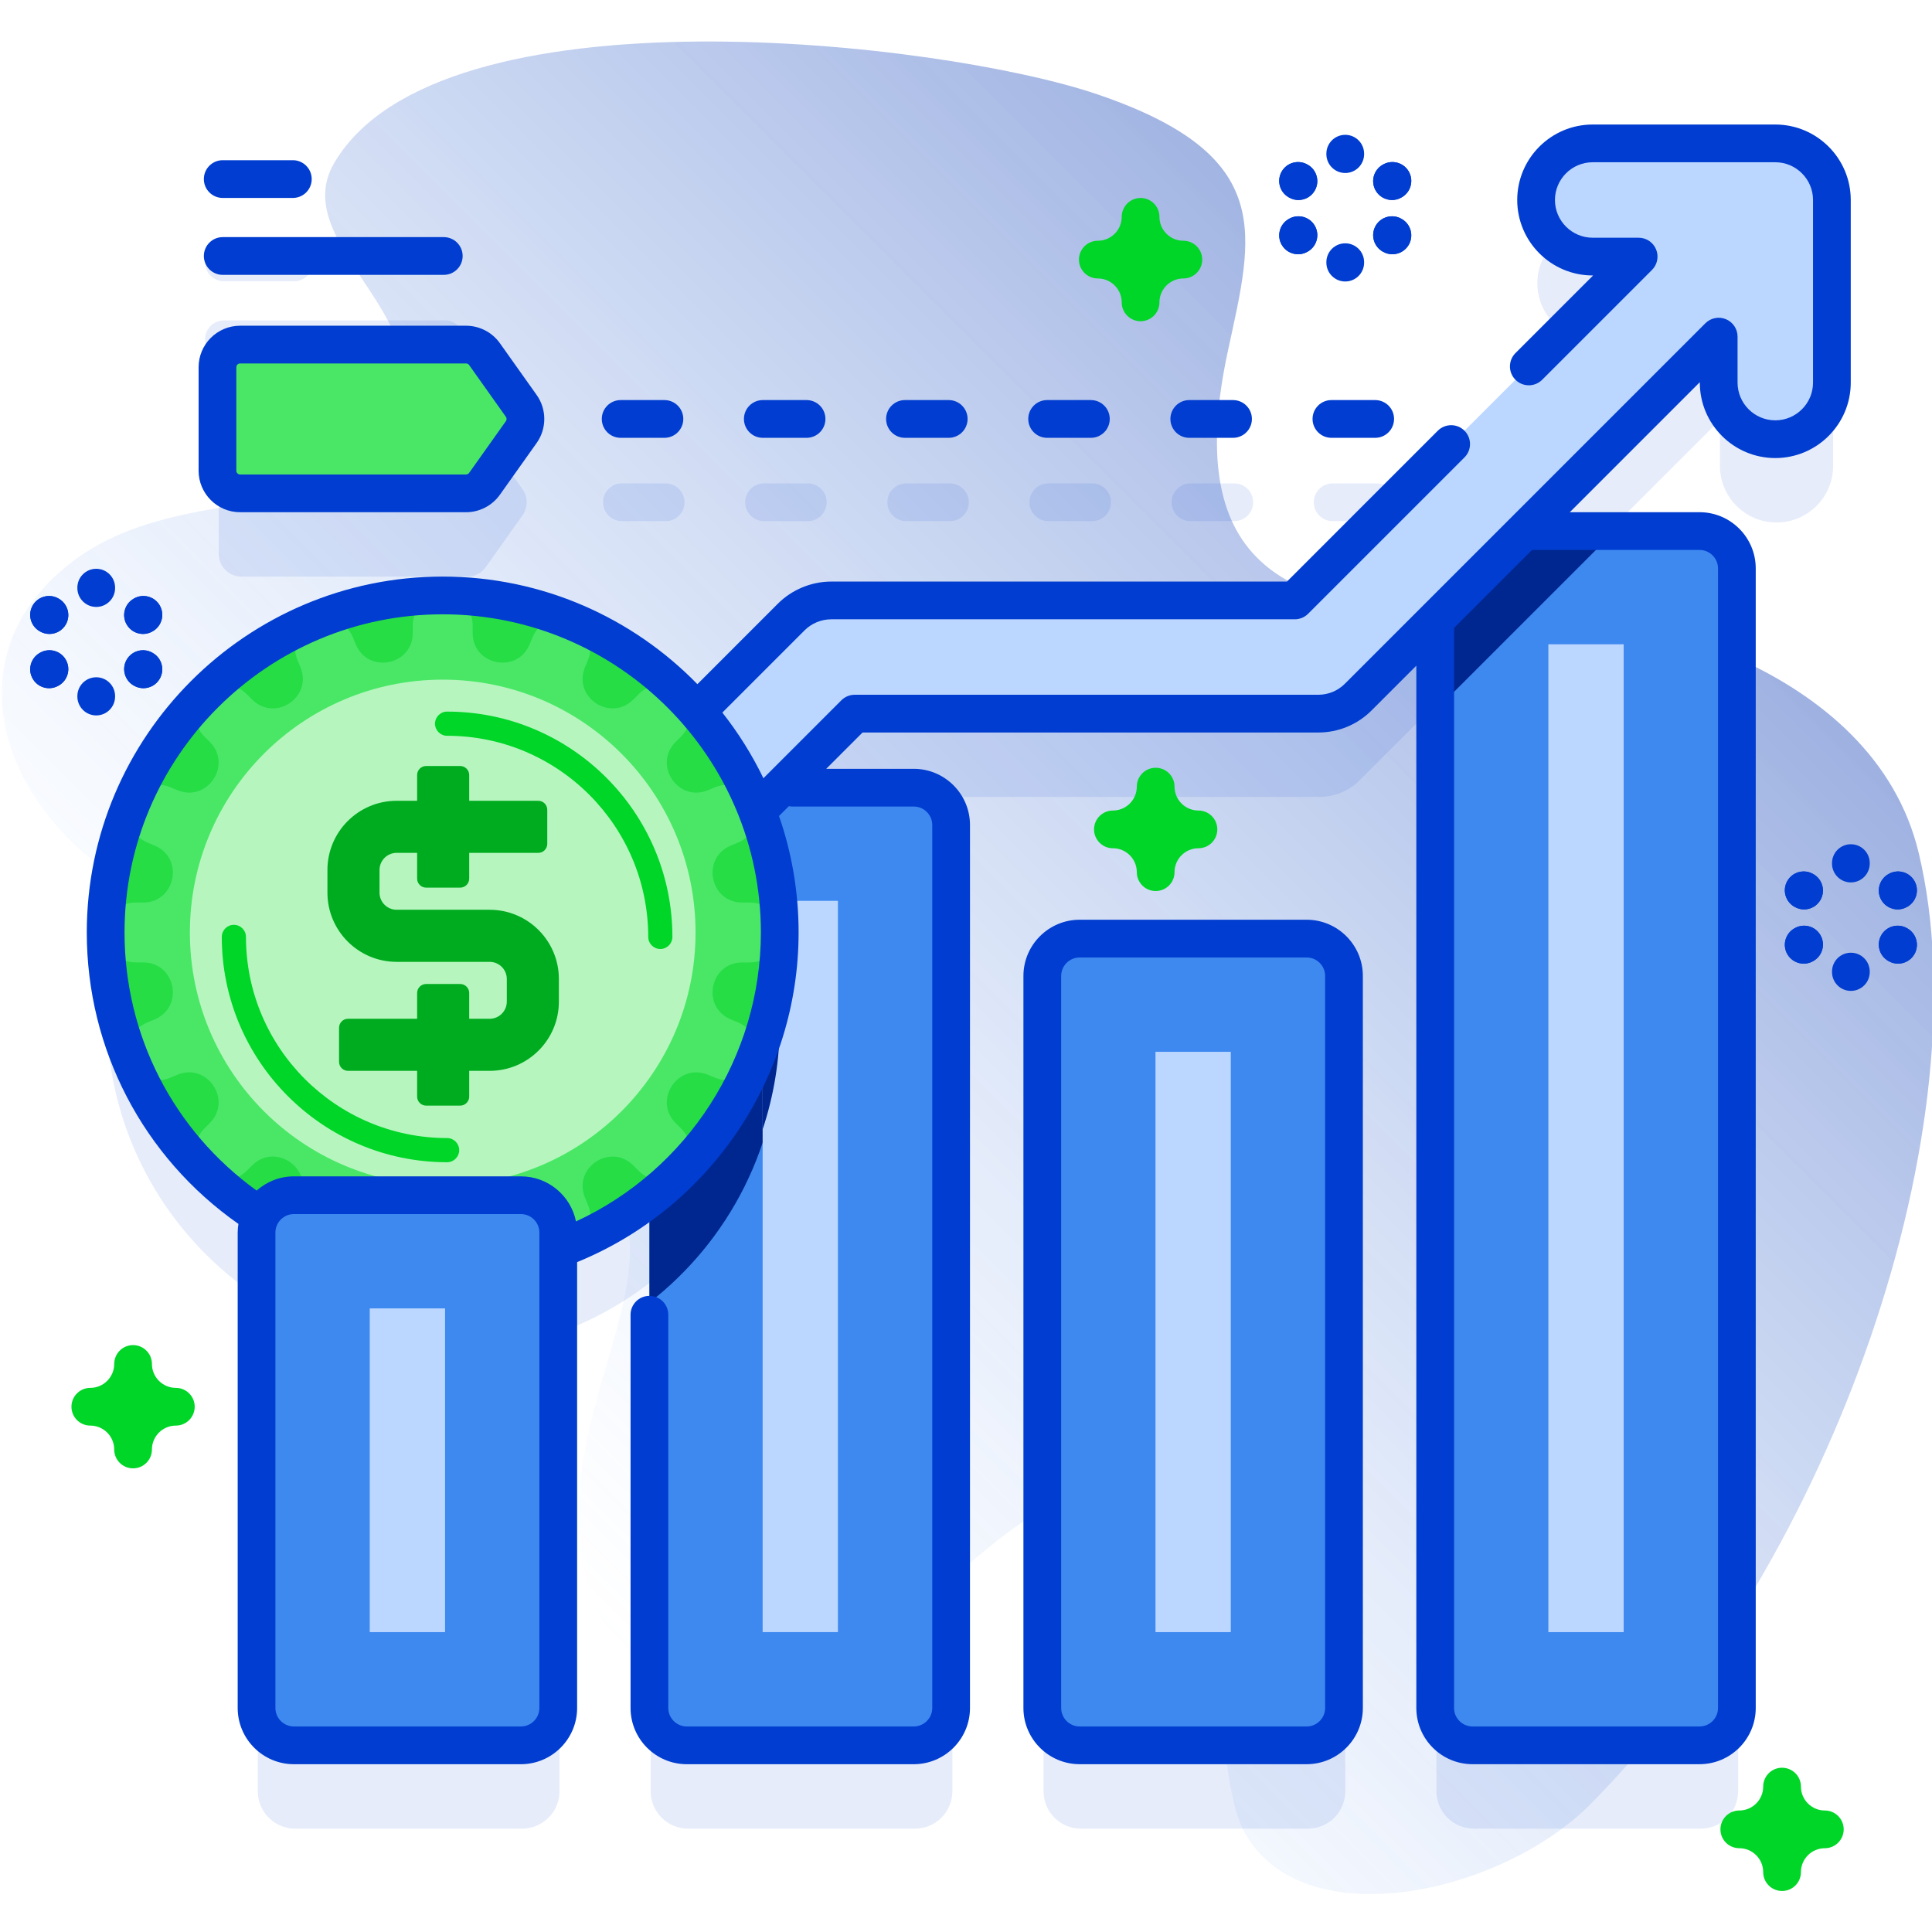 <svg width="112" height="112" viewBox="0 0 112 112" fill="none" xmlns="http://www.w3.org/2000/svg">
<g clip-path="url(#clip0_466_8781)">
<path d="M111.226 49.431C108.632 38.621 94.172 34.813 85.483 35.263C73.887 35.864 68.633 32.207 71.174 20.385C72.626 13.63 74.088 9.034 63.624 5.471C54.587 2.394 25.439 -0.946 19.369 9.459C16.406 14.537 27.31 19.169 22.164 26.029C18.534 30.87 7.778 27.291 1.965 34.761C-2.16 40.063 0.439 48.748 11.209 53.356C20.385 57.282 33.883 59.545 36.355 70.864C37.593 76.538 31.27 84.488 34.442 92.838C36.892 99.292 44.272 102.14 54.017 92.662C73.246 73.961 69.179 100.663 72.097 106.127C75.439 112.388 87.004 109.826 92.202 104.588C106.412 90.265 114.974 65.046 111.226 49.431Z" fill="url(#paint0_linear_466_8781)" fill-opacity="0.45"/>
<g opacity="0.1">
<path d="M12.678 26.118V32.116C12.678 32.841 13.266 33.428 13.991 33.428H27.09C27.515 33.428 27.913 33.223 28.16 32.876L30.29 29.877C30.613 29.421 30.613 28.812 30.29 28.357L28.16 25.357C27.913 25.011 27.515 24.805 27.09 24.805H13.991C13.266 24.805 12.678 25.393 12.678 26.118Z" fill="#003DD0"/>
<path d="M44.293 30.211H46.83C47.434 30.211 47.923 29.721 47.923 29.117C47.923 28.513 47.434 28.023 46.83 28.023H44.293C43.689 28.023 43.199 28.513 43.199 29.117C43.199 29.721 43.689 30.211 44.293 30.211Z" fill="#003DD0"/>
<path d="M52.534 30.211H55.071C55.675 30.211 56.164 29.721 56.164 29.117C56.164 28.513 55.675 28.023 55.071 28.023H52.534C51.93 28.023 51.44 28.513 51.44 29.117C51.44 29.721 51.929 30.211 52.534 30.211Z" fill="#003DD0"/>
<path d="M60.774 30.211H63.311C63.915 30.211 64.405 29.721 64.405 29.117C64.405 28.513 63.915 28.023 63.311 28.023H60.774C60.17 28.023 59.681 28.513 59.681 29.117C59.681 29.721 60.17 30.211 60.774 30.211Z" fill="#003DD0"/>
<path d="M69.015 30.211H71.552C72.156 30.211 72.646 29.721 72.646 29.117C72.646 28.513 72.156 28.023 71.552 28.023H69.015C68.411 28.023 67.921 28.513 67.921 29.117C67.921 29.721 68.411 30.211 69.015 30.211Z" fill="#003DD0"/>
<path d="M77.256 30.211H79.793C80.397 30.211 80.887 29.721 80.887 29.117C80.887 28.513 80.397 28.023 79.793 28.023H77.256C76.652 28.023 76.162 28.513 76.162 29.117C76.162 29.721 76.652 30.211 77.256 30.211Z" fill="#003DD0"/>
<path d="M36.052 30.211H38.589C39.193 30.211 39.683 29.721 39.683 29.117C39.683 28.513 39.193 28.023 38.589 28.023H36.052C35.448 28.023 34.958 28.513 34.958 29.117C34.958 29.721 35.448 30.211 36.052 30.211Z" fill="#003DD0"/>
<path d="M12.983 16.305H17.048C17.652 16.305 18.142 15.815 18.142 15.211C18.142 14.607 17.652 14.117 17.048 14.117H12.983C12.379 14.117 11.889 14.607 11.889 15.211C11.889 15.815 12.379 16.305 12.983 16.305Z" fill="#003DD0"/>
<path d="M12.983 20.762H25.798C26.402 20.762 26.892 20.272 26.892 19.668C26.892 19.064 26.402 18.574 25.798 18.574H12.983C12.379 18.574 11.889 19.064 11.889 19.668C11.889 20.272 12.379 20.762 12.983 20.762Z" fill="#003DD0"/>
<path d="M102.988 13.141H92.403C90.591 13.141 89.121 14.61 89.121 16.422C89.121 18.234 90.591 19.703 92.403 19.703H95.066L75.133 39.637H48.262C47.392 39.637 46.557 39.983 45.942 40.598L40.477 46.062C36.895 41.948 31.619 39.347 25.736 39.347C14.945 39.347 6.197 48.096 6.197 58.887C6.197 65.785 9.772 71.848 15.17 75.325C15.027 75.614 14.944 75.939 14.944 76.283V103.842C14.944 105.038 15.914 106.008 17.11 106.008H30.268C31.464 106.008 32.434 105.038 32.434 103.842V77.248C34.355 76.547 36.135 75.552 37.72 74.32V103.842C37.72 105.038 38.689 106.008 39.886 106.008H53.043C54.24 106.008 55.209 105.038 55.209 103.842V52.658C55.209 51.461 54.24 50.492 53.043 50.492H45.329L49.621 46.199H76.492C77.362 46.199 78.197 45.854 78.812 45.238L83.27 40.78V103.842C83.27 105.038 84.24 106.008 85.436 106.008H98.594C99.79 106.008 100.76 105.038 100.76 103.842V37.783C100.76 36.586 99.79 35.617 98.594 35.617H88.434L99.707 24.343V27.007C99.707 28.819 101.176 30.288 102.988 30.288C104.8 30.288 106.269 28.819 106.269 27.007V16.422C106.269 14.61 104.8 13.141 102.988 13.141Z" fill="#003DD0"/>
<path d="M75.819 59.242H62.661C61.465 59.242 60.495 60.212 60.495 61.408V103.843C60.495 105.039 61.465 106.009 62.661 106.009H75.819C77.015 106.009 77.985 105.039 77.985 103.843V61.408C77.985 60.212 77.015 59.242 75.819 59.242Z" fill="#003DD0"/>
</g>
<path d="M52.971 101.179H39.814C38.617 101.179 37.648 100.209 37.648 99.013V47.828C37.648 46.632 38.617 45.662 39.814 45.662H52.971C54.168 45.662 55.137 46.632 55.137 47.828V99.013C55.137 100.209 54.168 101.179 52.971 101.179Z" fill="#3E89F0"/>
<path d="M45.204 60.076C45.204 66.352 42.247 71.935 37.649 75.509V48.599C37.649 47.457 38.532 46.52 39.655 46.44C43.089 49.959 45.204 54.772 45.204 60.076Z" fill="#002790"/>
<path d="M44.211 52.223H48.575V94.614H44.211V52.223Z" fill="#BCD7FF"/>
<path d="M45.204 59.307C45.204 61.461 44.856 63.535 44.211 65.473V53.145C44.856 55.083 45.204 57.154 45.204 59.307Z" fill="#002790"/>
<path d="M75.746 101.179H62.589C61.393 101.179 60.423 100.209 60.423 99.013V56.578C60.423 55.382 61.393 54.412 62.589 54.412H75.746C76.943 54.412 77.913 55.382 77.913 56.578V99.013C77.913 100.209 76.943 101.179 75.746 101.179Z" fill="#3E89F0"/>
<path d="M71.35 60.975V94.616H66.985V60.975H71.35Z" fill="#BCD7FF"/>
<path d="M100.689 32.953V99.013C100.689 100.21 99.717 101.179 98.523 101.179H85.365C84.168 101.179 83.2 100.21 83.2 99.013V32.953C83.2 31.758 84.168 30.787 85.365 30.787H98.523C99.717 30.787 100.689 31.758 100.689 32.953Z" fill="#3E89F0"/>
<path d="M93.612 30.787L83.2 41.2V32.953C83.2 31.758 84.168 30.787 85.365 30.787H93.612Z" fill="#002790"/>
<path d="M94.126 37.35V94.616H89.761V37.35H94.126Z" fill="#BCD7FF"/>
<path d="M102.916 8.311H92.331C90.519 8.311 89.049 9.78 89.049 11.592C89.049 13.404 90.519 14.873 92.331 14.873H94.994L75.061 34.807H48.19C47.319 34.807 46.485 35.153 45.87 35.768L29.805 51.832L24.187 46.215C23.572 45.599 22.737 45.253 21.867 45.253C20.996 45.253 20.162 45.599 19.547 46.215L8.928 56.833C7.647 58.114 7.647 60.192 8.928 61.473C9.569 62.114 10.409 62.434 11.248 62.434C12.088 62.434 12.928 62.114 13.569 61.473L21.867 53.175L27.485 58.793C28.766 60.075 30.843 60.075 32.125 58.793L49.549 41.369H76.42C77.29 41.369 78.124 41.023 78.74 40.408L99.634 19.513V22.177C99.634 23.989 101.104 25.458 102.916 25.458C104.728 25.458 106.197 23.989 106.197 22.177V11.592C106.197 9.78 104.728 8.311 102.916 8.311Z" fill="#BCD7FF"/>
<path d="M25.664 73.596C36.455 73.596 45.203 64.848 45.203 54.057C45.203 43.266 36.455 34.518 25.664 34.518C14.873 34.518 6.125 43.266 6.125 54.057C6.125 64.848 14.873 73.596 25.664 73.596Z" fill="#26DD45"/>
<path d="M45.203 54.057C45.203 54.044 45.203 54.032 45.203 54.02C45.202 53.078 44.426 52.321 43.485 52.321H43.028C41.148 52.321 40.633 49.735 42.371 49.016L42.793 48.841C43.662 48.48 44.089 47.484 43.73 46.614C43.725 46.602 43.721 46.591 43.716 46.58C43.711 46.568 43.706 46.556 43.702 46.545C43.34 45.676 42.334 45.273 41.464 45.634L41.042 45.808C39.305 46.528 37.84 44.335 39.17 43.006L39.491 42.685C40.162 42.014 40.163 40.925 39.492 40.253C39.484 40.245 39.476 40.237 39.468 40.229C38.796 39.559 37.708 39.559 37.037 40.23L36.715 40.551C35.386 41.881 33.193 40.416 33.913 38.679L34.087 38.259C34.45 37.382 34.034 36.377 33.157 36.013C33.147 36.008 33.136 36.004 33.125 35.999C32.248 35.637 31.243 36.054 30.88 36.931L30.706 37.35C29.986 39.087 27.4 38.573 27.4 36.693V36.236C27.4 35.295 26.643 34.519 25.702 34.518C25.689 34.518 25.677 34.518 25.664 34.518C25.652 34.518 25.64 34.518 25.627 34.518C24.686 34.519 23.929 35.295 23.929 36.236V36.693C23.929 38.573 21.343 39.087 20.623 37.35L20.448 36.928C20.088 36.059 19.092 35.632 18.222 35.991C18.21 35.995 18.199 36 18.187 36.005C18.176 36.01 18.164 36.014 18.153 36.019C17.284 36.381 16.881 37.387 17.241 38.257L17.416 38.679C18.136 40.416 15.943 41.881 14.614 40.551L14.292 40.23C13.621 39.559 12.533 39.558 11.861 40.229C11.853 40.237 11.845 40.245 11.837 40.253C11.166 40.925 11.167 42.013 11.838 42.684L12.159 43.006C13.489 44.335 12.024 46.528 10.287 45.808L9.867 45.634C8.99 45.271 7.984 45.687 7.62 46.563C7.616 46.574 7.611 46.585 7.607 46.596C7.244 47.473 7.662 48.478 8.538 48.841L8.958 49.015C10.695 49.735 10.181 52.321 8.3 52.321H7.844C6.902 52.321 6.127 53.078 6.125 54.019V54.056V54.094C6.127 55.035 6.902 55.792 7.844 55.792H8.3C10.181 55.792 10.695 58.378 8.958 59.098L8.536 59.273C7.667 59.633 7.24 60.629 7.598 61.499C7.603 61.511 7.608 61.523 7.613 61.534C7.617 61.545 7.622 61.557 7.627 61.568C7.989 62.437 8.995 62.84 9.864 62.48L10.286 62.305C12.023 61.586 13.488 63.778 12.159 65.107L11.838 65.429C11.166 66.1 11.166 67.188 11.836 67.86L11.861 67.884C12.532 68.555 13.621 68.554 14.292 67.883L14.613 67.562C15.943 66.232 18.136 67.697 17.416 69.434L17.242 69.854C16.879 70.731 17.295 71.737 18.171 72.101C18.182 72.105 18.193 72.11 18.203 72.114C19.08 72.477 20.086 72.059 20.449 71.183L20.623 70.763C21.342 69.026 23.929 69.54 23.929 71.421V71.877C23.929 72.819 24.686 73.594 25.627 73.596H25.664H25.701C26.643 73.594 27.4 72.819 27.4 71.877V71.421C27.4 69.541 29.986 69.026 30.706 70.763L30.88 71.185C31.241 72.055 32.237 72.482 33.107 72.123C33.119 72.118 33.13 72.114 33.142 72.109C33.153 72.104 33.164 72.099 33.176 72.095C34.045 71.733 34.447 70.727 34.087 69.857L33.913 69.435C33.193 67.698 35.386 66.233 36.715 67.563L37.036 67.884C37.708 68.555 38.796 68.555 39.468 67.885C39.476 67.877 39.484 67.869 39.492 67.861C40.163 67.189 40.162 66.1 39.491 65.429L39.17 65.108C37.84 63.779 39.305 61.586 41.042 62.306L41.462 62.48C42.339 62.843 43.344 62.427 43.709 61.55C43.713 61.539 43.717 61.529 43.722 61.518C44.084 60.641 43.667 59.636 42.79 59.272L42.371 59.099C40.633 58.379 41.148 55.793 43.028 55.793H43.485C44.426 55.793 45.202 55.036 45.203 54.094C45.203 54.082 45.203 54.069 45.203 54.057Z" fill="#4AE767"/>
<path d="M25.664 68.713C33.759 68.713 40.321 62.151 40.321 54.057C40.321 45.962 33.759 39.4 25.664 39.4C17.57 39.4 11.008 45.962 11.008 54.057C11.008 62.151 17.57 68.713 25.664 68.713Z" fill="#B6F6BE"/>
<path d="M28.385 52.74H22.996C22.446 52.74 22.001 52.295 22.001 51.745V50.436C22.001 49.887 22.446 49.441 22.996 49.441H24.181V50.935C24.181 51.223 24.415 51.457 24.703 51.457H26.678C26.967 51.457 27.2 51.223 27.2 50.935V49.441H31.204C31.492 49.441 31.726 49.207 31.726 48.919V46.944C31.726 46.656 31.492 46.422 31.204 46.422H27.2V44.928C27.2 44.64 26.967 44.406 26.678 44.406H24.703C24.415 44.406 24.181 44.64 24.181 44.928V46.422H22.996C20.779 46.422 18.981 48.219 18.981 50.436V51.745C18.981 53.962 20.779 55.76 22.996 55.76H28.385C28.934 55.76 29.38 56.205 29.38 56.755V58.064C29.38 58.614 28.934 59.059 28.385 59.059H27.2V57.565C27.2 57.277 26.966 57.043 26.678 57.043H24.703C24.415 57.043 24.181 57.277 24.181 57.565V59.059H20.177C19.889 59.059 19.655 59.293 19.655 59.581V61.556C19.655 61.844 19.889 62.078 20.177 62.078H24.181V63.572C24.181 63.86 24.415 64.094 24.703 64.094H26.678C26.966 64.094 27.2 63.86 27.2 63.572V62.078H28.385C30.602 62.078 32.399 60.281 32.399 58.064V56.755C32.399 54.538 30.602 52.74 28.385 52.74Z" fill="#00AC1F"/>
<path d="M38.279 55.014C37.892 55.014 37.578 54.7 37.578 54.313C37.578 47.884 32.348 42.654 25.919 42.654C25.532 42.654 25.218 42.34 25.218 41.953C25.218 41.566 25.532 41.252 25.919 41.252C33.121 41.252 38.98 47.111 38.98 54.313C38.98 54.7 38.667 55.014 38.279 55.014Z" fill="#00D627"/>
<path d="M25.919 67.376C18.717 67.376 12.857 61.516 12.857 54.314C12.857 53.927 13.171 53.613 13.558 53.613C13.946 53.613 14.259 53.927 14.259 54.314C14.259 60.743 19.49 65.974 25.919 65.974C26.306 65.974 26.62 66.288 26.62 66.675C26.62 67.062 26.306 67.376 25.919 67.376Z" fill="#00D627"/>
<path d="M30.196 101.179H17.038C15.842 101.179 14.872 100.209 14.872 99.013V71.453C14.872 70.257 15.842 69.287 17.038 69.287H30.196C31.392 69.287 32.362 70.257 32.362 71.453V99.013C32.362 100.209 31.392 101.179 30.196 101.179Z" fill="#3E89F0"/>
<path d="M25.8 75.85V94.616H21.435V75.85H25.8Z" fill="#BCD7FF"/>
<path d="M27.017 19.977H13.919C13.194 19.977 12.606 20.564 12.606 21.289V27.287C12.606 28.012 13.194 28.6 13.919 28.6H27.017C27.442 28.6 27.841 28.394 28.088 28.047L30.218 25.048C30.541 24.593 30.541 23.983 30.218 23.528L28.088 20.529C27.841 20.182 27.442 19.977 27.017 19.977Z" fill="#4AE767"/>
<path d="M75.746 53.318H62.589C60.792 53.318 59.329 54.781 59.329 56.578V99.013C59.329 100.81 60.792 102.272 62.589 102.272H75.746C77.544 102.272 79.006 100.81 79.006 99.013V56.578C79.007 54.781 77.544 53.318 75.746 53.318ZM76.819 99.013C76.819 99.604 76.338 100.085 75.747 100.085H62.589C61.998 100.085 61.517 99.604 61.517 99.013V56.578C61.517 55.987 61.998 55.506 62.589 55.506H75.747C76.338 55.506 76.819 55.987 76.819 56.578V99.013Z" fill="#003DD0"/>
<path d="M102.915 7.219H92.33C89.918 7.219 87.955 9.181 87.955 11.594C87.955 14.006 89.918 15.969 92.33 15.969H92.354L87.853 20.469C87.426 20.896 87.426 21.589 87.853 22.016C88.28 22.443 88.973 22.443 89.4 22.016L95.768 15.648C96.081 15.335 96.174 14.865 96.005 14.456C95.835 14.048 95.437 13.781 94.994 13.781H92.33C91.124 13.781 90.142 12.8 90.142 11.594C90.142 10.388 91.124 9.406 92.33 9.406H102.915C104.121 9.406 105.103 10.388 105.103 11.594V22.179C105.103 23.385 104.121 24.367 102.915 24.367C101.709 24.367 100.728 23.385 100.728 22.179V19.515C100.728 19.072 100.461 18.673 100.053 18.504C99.644 18.335 99.173 18.428 98.861 18.741L77.966 39.636C77.553 40.049 77.004 40.276 76.42 40.276H49.549C49.259 40.276 48.981 40.392 48.776 40.596L44.256 45.116C43.6 43.758 42.8 42.482 41.875 41.309L46.643 36.541C47.05 36.134 47.614 35.901 48.191 35.901H75.06C75.35 35.901 75.628 35.786 75.833 35.581L84.898 26.516C85.325 26.089 85.325 25.396 84.898 24.969C84.471 24.542 83.779 24.542 83.351 24.969L74.607 33.714H48.191C47.038 33.714 45.91 34.181 45.096 34.994L40.429 39.662C36.679 35.817 31.446 33.425 25.664 33.425C14.287 33.425 5.031 42.681 5.031 54.057C5.031 60.83 8.303 67.084 13.822 70.952C13.796 71.116 13.779 71.282 13.779 71.453V99.013C13.779 100.81 15.241 102.273 17.039 102.273H30.196C31.994 102.273 33.456 100.81 33.456 99.013V73.166C41.167 70.018 46.296 62.436 46.296 54.057C46.296 51.694 45.895 49.422 45.16 47.305L45.731 46.735C45.798 46.748 45.868 46.756 45.939 46.756H52.971C53.562 46.756 54.044 47.237 54.044 47.828V99.013C54.044 99.604 53.562 100.085 52.971 100.085H39.814C39.222 100.085 38.742 99.604 38.742 99.013V76.217C38.742 75.613 38.252 75.123 37.648 75.123C37.044 75.123 36.554 75.613 36.554 76.217V99.013C36.554 100.81 38.016 102.273 39.814 102.273H52.971C54.769 102.273 56.231 100.81 56.231 99.013V47.828C56.231 46.031 54.769 44.569 52.971 44.569H47.897L50.002 42.464H76.42C77.588 42.464 78.687 42.009 79.513 41.183L82.106 38.59V99.013C82.106 100.81 83.568 102.272 85.365 102.272H98.523C100.32 102.272 101.782 100.81 101.782 99.013V32.953C101.782 31.155 100.32 29.693 98.523 29.693H91.003L98.54 22.155V22.179C98.54 24.592 100.503 26.554 102.915 26.554C105.328 26.554 107.29 24.592 107.29 22.179V11.594C107.29 9.181 105.328 7.219 102.915 7.219ZM31.268 99.013C31.268 99.604 30.787 100.085 30.196 100.085H17.038C16.447 100.085 15.966 99.604 15.966 99.013V71.453C15.966 70.862 16.447 70.381 17.038 70.381H30.196C30.787 70.381 31.268 70.862 31.268 71.453V99.013H31.268ZM33.391 70.808C33.091 69.319 31.773 68.194 30.196 68.194H17.038C16.209 68.194 15.454 68.507 14.878 69.019C10.065 65.551 7.219 60.029 7.219 54.057C7.219 43.887 15.493 35.612 25.664 35.612C35.834 35.612 44.109 43.887 44.109 54.057C44.109 61.268 39.859 67.819 33.391 70.808ZM98.523 31.881C99.114 31.881 99.595 32.361 99.595 32.953V99.013C99.595 99.604 99.114 100.085 98.523 100.085H85.365C84.774 100.085 84.293 99.604 84.293 99.013V36.402L88.815 31.881H98.523Z" fill="#003DD0"/>
<path d="M13.919 29.694H27.017C27.795 29.694 28.529 29.315 28.979 28.681L31.109 25.682C31.701 24.848 31.701 23.728 31.109 22.895L28.979 19.896C28.529 19.262 27.795 18.883 27.017 18.883H13.919C12.592 18.883 11.513 19.962 11.513 21.289V27.287C11.513 28.614 12.592 29.694 13.919 29.694ZM13.7 21.289C13.7 21.169 13.798 21.07 13.919 21.07H27.017C27.088 21.07 27.155 21.105 27.196 21.162L29.326 24.162C29.38 24.237 29.38 24.339 29.326 24.415L27.196 27.414C27.155 27.472 27.088 27.506 27.017 27.506H13.919C13.798 27.506 13.7 27.408 13.7 27.287V21.289Z" fill="#003DD0"/>
<path d="M44.221 25.381H46.758C47.361 25.381 47.851 24.891 47.851 24.287C47.851 23.683 47.361 23.193 46.758 23.193H44.221C43.617 23.193 43.127 23.683 43.127 24.287C43.127 24.891 43.617 25.381 44.221 25.381Z" fill="#003DD0"/>
<path d="M52.462 25.381H54.998C55.602 25.381 56.092 24.891 56.092 24.287C56.092 23.683 55.602 23.193 54.998 23.193H52.462C51.858 23.193 51.368 23.683 51.368 24.287C51.368 24.891 51.858 25.381 52.462 25.381Z" fill="#003DD0"/>
<path d="M60.702 25.381H63.239C63.843 25.381 64.333 24.891 64.333 24.287C64.333 23.683 63.843 23.193 63.239 23.193H60.702C60.098 23.193 59.609 23.683 59.609 24.287C59.609 24.891 60.098 25.381 60.702 25.381Z" fill="#003DD0"/>
<path d="M68.943 25.381H71.48C72.084 25.381 72.574 24.891 72.574 24.287C72.574 23.683 72.084 23.193 71.48 23.193H68.943C68.339 23.193 67.849 23.683 67.849 24.287C67.849 24.891 68.339 25.381 68.943 25.381Z" fill="#003DD0"/>
<path d="M77.184 25.381H79.721C80.325 25.381 80.815 24.891 80.815 24.287C80.815 23.683 80.325 23.193 79.721 23.193H77.184C76.58 23.193 76.09 23.683 76.09 24.287C76.09 24.891 76.58 25.381 77.184 25.381Z" fill="#003DD0"/>
<path d="M35.98 25.381H38.517C39.121 25.381 39.611 24.891 39.611 24.287C39.611 23.683 39.121 23.193 38.517 23.193H35.98C35.376 23.193 34.886 23.683 34.886 24.287C34.886 24.891 35.376 25.381 35.98 25.381Z" fill="#003DD0"/>
<path d="M12.911 11.475H16.976C17.58 11.475 18.07 10.985 18.07 10.381C18.07 9.777 17.58 9.287 16.976 9.287H12.911C12.307 9.287 11.818 9.777 11.818 10.381C11.818 10.985 12.307 11.475 12.911 11.475Z" fill="#003DD0"/>
<path d="M12.911 15.934H25.726C26.33 15.934 26.82 15.444 26.82 14.84C26.82 14.236 26.33 13.746 25.726 13.746H12.911C12.307 13.746 11.818 14.236 11.818 14.84C11.818 15.444 12.307 15.934 12.911 15.934Z" fill="#003DD0"/>
<path d="M66.121 18.622C65.517 18.622 65.027 18.133 65.027 17.529C65.027 16.765 64.406 16.143 63.642 16.143C63.038 16.143 62.548 15.654 62.548 15.049C62.548 14.445 63.038 13.956 63.642 13.956C64.406 13.956 65.027 13.334 65.027 12.57C65.027 11.966 65.517 11.477 66.121 11.477C66.725 11.477 67.214 11.966 67.214 12.57C67.214 13.334 67.836 13.956 68.6 13.956C69.204 13.956 69.694 14.445 69.694 15.049C69.694 15.654 69.204 16.143 68.6 16.143C67.836 16.143 67.214 16.765 67.214 17.529C67.214 18.133 66.725 18.622 66.121 18.622Z" fill="#00D627"/>
<path d="M103.308 109.622C102.704 109.622 102.214 109.133 102.214 108.528C102.214 107.765 101.593 107.143 100.829 107.143C100.225 107.143 99.735 106.654 99.735 106.049C99.735 105.445 100.225 104.956 100.829 104.956C101.593 104.956 102.214 104.334 102.214 103.57C102.214 102.966 102.704 102.477 103.308 102.477C103.912 102.477 104.402 102.966 104.402 103.57C104.402 104.334 105.023 104.956 105.787 104.956C106.391 104.956 106.881 105.445 106.881 106.049C106.881 106.654 106.391 107.143 105.787 107.143C105.023 107.143 104.402 107.765 104.402 108.528C104.402 109.133 103.912 109.622 103.308 109.622Z" fill="#00D627"/>
<path d="M66.996 51.654C66.392 51.654 65.902 51.164 65.902 50.56C65.902 49.796 65.281 49.174 64.517 49.174C63.913 49.174 63.423 48.685 63.423 48.081C63.423 47.477 63.913 46.987 64.517 46.987C65.281 46.987 65.902 46.365 65.902 45.602C65.902 44.997 66.392 44.508 66.996 44.508C67.6 44.508 68.089 44.997 68.089 45.602C68.089 46.365 68.711 46.987 69.475 46.987C70.079 46.987 70.569 47.477 70.569 48.081C70.569 48.685 70.079 49.174 69.475 49.174C68.711 49.174 68.089 49.796 68.089 50.56C68.089 51.164 67.6 51.654 66.996 51.654Z" fill="#00D627"/>
<path d="M75.271 11.595C75.085 11.595 74.896 11.547 74.724 11.447L74.702 11.435C74.179 11.132 74.001 10.463 74.304 9.94C74.606 9.418 75.275 9.239 75.798 9.542L75.82 9.554C76.343 9.857 76.521 10.526 76.218 11.049C76.016 11.399 75.648 11.595 75.271 11.595Z" fill="#003DD0"/>
<path d="M80.718 14.739C80.533 14.739 80.346 14.693 80.174 14.594L80.153 14.582C79.629 14.281 79.448 13.612 79.749 13.088C80.05 12.565 80.719 12.384 81.242 12.684L81.264 12.697C81.788 12.998 81.968 13.666 81.668 14.19C81.465 14.542 81.097 14.739 80.718 14.739Z" fill="#003DD0"/>
<path d="M75.271 11.595C75.085 11.595 74.896 11.547 74.724 11.447L74.702 11.435C74.179 11.132 74.001 10.463 74.304 9.94C74.606 9.418 75.275 9.239 75.798 9.542L75.82 9.554C76.343 9.857 76.521 10.526 76.218 11.049C76.016 11.399 75.648 11.595 75.271 11.595Z" fill="#003DD0"/>
<path d="M80.718 14.739C80.533 14.739 80.346 14.693 80.174 14.594L80.153 14.582C79.629 14.281 79.448 13.612 79.749 13.088C80.05 12.565 80.719 12.384 81.242 12.684L81.264 12.697C81.788 12.998 81.968 13.666 81.668 14.19C81.465 14.542 81.097 14.739 80.718 14.739Z" fill="#003DD0"/>
<path d="M80.699 11.595C80.321 11.595 79.954 11.399 79.751 11.049C79.448 10.527 79.626 9.857 80.149 9.554L80.171 9.542C80.694 9.239 81.363 9.418 81.666 9.94C81.969 10.463 81.79 11.132 81.267 11.435L81.246 11.447C81.073 11.547 80.885 11.595 80.699 11.595Z" fill="#003DD0"/>
<path d="M75.251 14.739C74.873 14.739 74.504 14.542 74.302 14.19C74.001 13.666 74.182 12.998 74.706 12.697L74.727 12.684C75.251 12.384 75.92 12.564 76.221 13.088C76.521 13.612 76.341 14.281 75.817 14.582L75.795 14.594C75.623 14.693 75.436 14.739 75.251 14.739Z" fill="#003DD0"/>
<path d="M80.699 11.595C80.321 11.595 79.954 11.399 79.751 11.049C79.448 10.527 79.626 9.857 80.149 9.554L80.171 9.542C80.694 9.239 81.363 9.418 81.666 9.94C81.969 10.463 81.79 11.132 81.267 11.435L81.246 11.447C81.073 11.547 80.885 11.595 80.699 11.595Z" fill="#003DD0"/>
<path d="M75.251 14.739C74.873 14.739 74.504 14.542 74.302 14.19C74.001 13.666 74.182 12.998 74.706 12.697L74.727 12.684C75.251 12.384 75.92 12.564 76.221 13.088C76.521 13.612 76.341 14.281 75.817 14.582L75.795 14.594C75.623 14.693 75.436 14.739 75.251 14.739Z" fill="#003DD0"/>
<path d="M77.985 10.029C77.381 10.029 76.891 9.539 76.891 8.935V8.91C76.891 8.306 77.381 7.816 77.985 7.816C78.589 7.816 79.079 8.306 79.079 8.91V8.935C79.079 9.539 78.589 10.029 77.985 10.029Z" fill="#003DD0"/>
<path d="M77.985 16.318C77.381 16.318 76.891 15.828 76.891 15.224V15.199C76.891 14.595 77.381 14.105 77.985 14.105C78.589 14.105 79.079 14.595 79.079 15.199V15.224C79.079 15.828 78.589 16.318 77.985 16.318Z" fill="#003DD0"/>
<path d="M2.865 36.751C2.678 36.751 2.49 36.704 2.317 36.604L2.296 36.591C1.773 36.289 1.595 35.619 1.897 35.097C2.2 34.574 2.869 34.395 3.392 34.698L3.414 34.711C3.937 35.014 4.115 35.683 3.812 36.205C3.609 36.555 3.242 36.751 2.865 36.751Z" fill="#003DD0"/>
<path d="M8.312 39.896C8.127 39.896 7.94 39.849 7.768 39.75L7.747 39.738C7.223 39.437 7.042 38.768 7.343 38.245C7.644 37.721 8.312 37.54 8.836 37.841L8.858 37.853C9.381 38.154 9.562 38.822 9.261 39.346C9.059 39.699 8.691 39.896 8.312 39.896Z" fill="#003DD0"/>
<path d="M2.865 36.751C2.678 36.751 2.49 36.704 2.317 36.604L2.296 36.591C1.773 36.289 1.595 35.619 1.897 35.097C2.2 34.574 2.869 34.395 3.392 34.698L3.414 34.711C3.937 35.014 4.115 35.683 3.812 36.205C3.609 36.555 3.242 36.751 2.865 36.751Z" fill="#003DD0"/>
<path d="M8.312 39.896C8.127 39.896 7.94 39.849 7.768 39.75L7.747 39.738C7.223 39.437 7.042 38.768 7.343 38.245C7.644 37.721 8.312 37.54 8.836 37.841L8.858 37.853C9.381 38.154 9.562 38.822 9.261 39.346C9.059 39.699 8.691 39.896 8.312 39.896Z" fill="#003DD0"/>
<path d="M8.292 36.751C7.915 36.751 7.548 36.555 7.345 36.205C7.042 35.683 7.22 35.014 7.743 34.711L7.765 34.698C8.288 34.395 8.956 34.574 9.259 35.097C9.562 35.619 9.384 36.288 8.861 36.591L8.839 36.604C8.667 36.703 8.478 36.751 8.292 36.751Z" fill="#003DD0"/>
<path d="M2.845 39.896C2.466 39.896 2.098 39.699 1.896 39.346C1.595 38.822 1.776 38.154 2.3 37.853L2.321 37.841C2.845 37.54 3.514 37.721 3.814 38.245C4.115 38.769 3.934 39.437 3.411 39.738L3.389 39.75C3.217 39.849 3.03 39.896 2.845 39.896Z" fill="#003DD0"/>
<path d="M8.292 36.751C7.915 36.751 7.548 36.555 7.345 36.205C7.042 35.683 7.22 35.014 7.743 34.711L7.765 34.698C8.288 34.395 8.956 34.574 9.259 35.097C9.562 35.619 9.384 36.288 8.861 36.591L8.839 36.604C8.667 36.703 8.478 36.751 8.292 36.751Z" fill="#003DD0"/>
<path d="M2.845 39.896C2.466 39.896 2.098 39.699 1.896 39.346C1.595 38.822 1.776 38.154 2.3 37.853L2.321 37.841C2.845 37.54 3.514 37.721 3.814 38.245C4.115 38.769 3.934 39.437 3.411 39.738L3.389 39.75C3.217 39.849 3.03 39.896 2.845 39.896Z" fill="#003DD0"/>
<path d="M5.579 35.185C4.975 35.185 4.485 34.695 4.485 34.091V34.066C4.485 33.462 4.975 32.973 5.579 32.973C6.183 32.973 6.672 33.462 6.672 34.066V34.091C6.672 34.695 6.183 35.185 5.579 35.185Z" fill="#003DD0"/>
<path d="M5.579 41.474C4.975 41.474 4.485 40.984 4.485 40.38V40.355C4.485 39.752 4.975 39.262 5.579 39.262C6.183 39.262 6.672 39.752 6.672 40.355V40.38C6.672 40.984 6.183 41.474 5.579 41.474Z" fill="#003DD0"/>
<path d="M104.583 52.72C104.397 52.72 104.209 52.672 104.036 52.572L104.015 52.56C103.492 52.257 103.313 51.588 103.616 51.065C103.919 50.542 104.588 50.364 105.111 50.667L105.133 50.679C105.655 50.982 105.834 51.651 105.531 52.174C105.328 52.524 104.961 52.72 104.583 52.72Z" fill="#003DD0"/>
<path d="M110.031 55.864C109.846 55.864 109.659 55.818 109.487 55.719L109.465 55.706C108.941 55.406 108.761 54.737 109.061 54.213C109.362 53.69 110.031 53.509 110.555 53.809L110.576 53.822C111.1 54.123 111.281 54.791 110.98 55.315C110.778 55.667 110.409 55.864 110.031 55.864Z" fill="#003DD0"/>
<path d="M104.583 52.72C104.397 52.72 104.209 52.672 104.036 52.572L104.015 52.56C103.492 52.257 103.313 51.588 103.616 51.065C103.919 50.542 104.588 50.364 105.111 50.667L105.133 50.679C105.655 50.982 105.834 51.651 105.531 52.174C105.328 52.524 104.961 52.72 104.583 52.72Z" fill="#003DD0"/>
<path d="M110.031 55.864C109.846 55.864 109.659 55.818 109.487 55.719L109.465 55.706C108.941 55.406 108.761 54.737 109.061 54.213C109.362 53.69 110.031 53.509 110.555 53.809L110.576 53.822C111.1 54.123 111.281 54.791 110.98 55.315C110.778 55.667 110.409 55.864 110.031 55.864Z" fill="#003DD0"/>
<path d="M110.011 52.72C109.634 52.72 109.266 52.524 109.063 52.174C108.761 51.652 108.939 50.982 109.462 50.679L109.483 50.667C110.007 50.364 110.675 50.543 110.978 51.065C111.281 51.588 111.103 52.257 110.58 52.56L110.558 52.572C110.386 52.672 110.197 52.72 110.011 52.72Z" fill="#003DD0"/>
<path d="M104.564 55.864C104.185 55.864 103.817 55.667 103.614 55.315C103.314 54.791 103.494 54.123 104.018 53.822L104.04 53.809C104.564 53.509 105.232 53.689 105.533 54.213C105.834 54.737 105.653 55.406 105.129 55.706L105.108 55.719C104.936 55.818 104.749 55.864 104.564 55.864Z" fill="#003DD0"/>
<path d="M110.011 52.72C109.634 52.72 109.266 52.524 109.063 52.174C108.761 51.652 108.939 50.982 109.462 50.679L109.483 50.667C110.007 50.364 110.675 50.543 110.978 51.065C111.281 51.588 111.103 52.257 110.58 52.56L110.558 52.572C110.386 52.672 110.197 52.72 110.011 52.72Z" fill="#003DD0"/>
<path d="M104.564 55.864C104.185 55.864 103.817 55.667 103.614 55.315C103.314 54.791 103.494 54.123 104.018 53.822L104.04 53.809C104.564 53.509 105.232 53.689 105.533 54.213C105.834 54.737 105.653 55.406 105.129 55.706L105.108 55.719C104.936 55.818 104.749 55.864 104.564 55.864Z" fill="#003DD0"/>
<path d="M107.297 51.154C106.693 51.154 106.204 50.664 106.204 50.06V50.035C106.204 49.431 106.693 48.941 107.297 48.941C107.901 48.941 108.391 49.431 108.391 50.035V50.06C108.391 50.664 107.901 51.154 107.297 51.154Z" fill="#003DD0"/>
<path d="M107.297 57.443C106.693 57.443 106.204 56.953 106.204 56.349V56.324C106.204 55.72 106.693 55.23 107.297 55.23C107.901 55.23 108.391 55.72 108.391 56.324V56.349C108.391 56.953 107.901 57.443 107.297 57.443Z" fill="#003DD0"/>
<path d="M7.714 85.122C7.11 85.122 6.621 84.633 6.621 84.028C6.621 83.265 5.999 82.643 5.235 82.643C4.631 82.643 4.142 82.154 4.142 81.549C4.142 80.945 4.631 80.456 5.235 80.456C5.999 80.456 6.621 79.834 6.621 79.07C6.621 78.466 7.11 77.977 7.714 77.977C8.318 77.977 8.808 78.466 8.808 79.07C8.808 79.834 9.43 80.456 10.194 80.456C10.797 80.456 11.287 80.945 11.287 81.549C11.287 82.154 10.797 82.643 10.194 82.643C9.43 82.643 8.808 83.265 8.808 84.028C8.808 84.633 8.319 85.122 7.714 85.122Z" fill="#00D627"/>
</g>
<defs>
<linearGradient id="paint0_linear_466_8781" x1="26.439" y1="86.172" x2="88.674" y2="23.937" gradientUnits="userSpaceOnUse">
<stop stop-color="#7FB3FF" stop-opacity="0"/>
<stop offset="1" stop-color="#0032B0" stop-opacity="0.85"/>
</linearGradient>
<clipPath id="clip0_466_8781">
<rect width="112" height="112" fill="white"/>
</clipPath>
</defs>
</svg>
